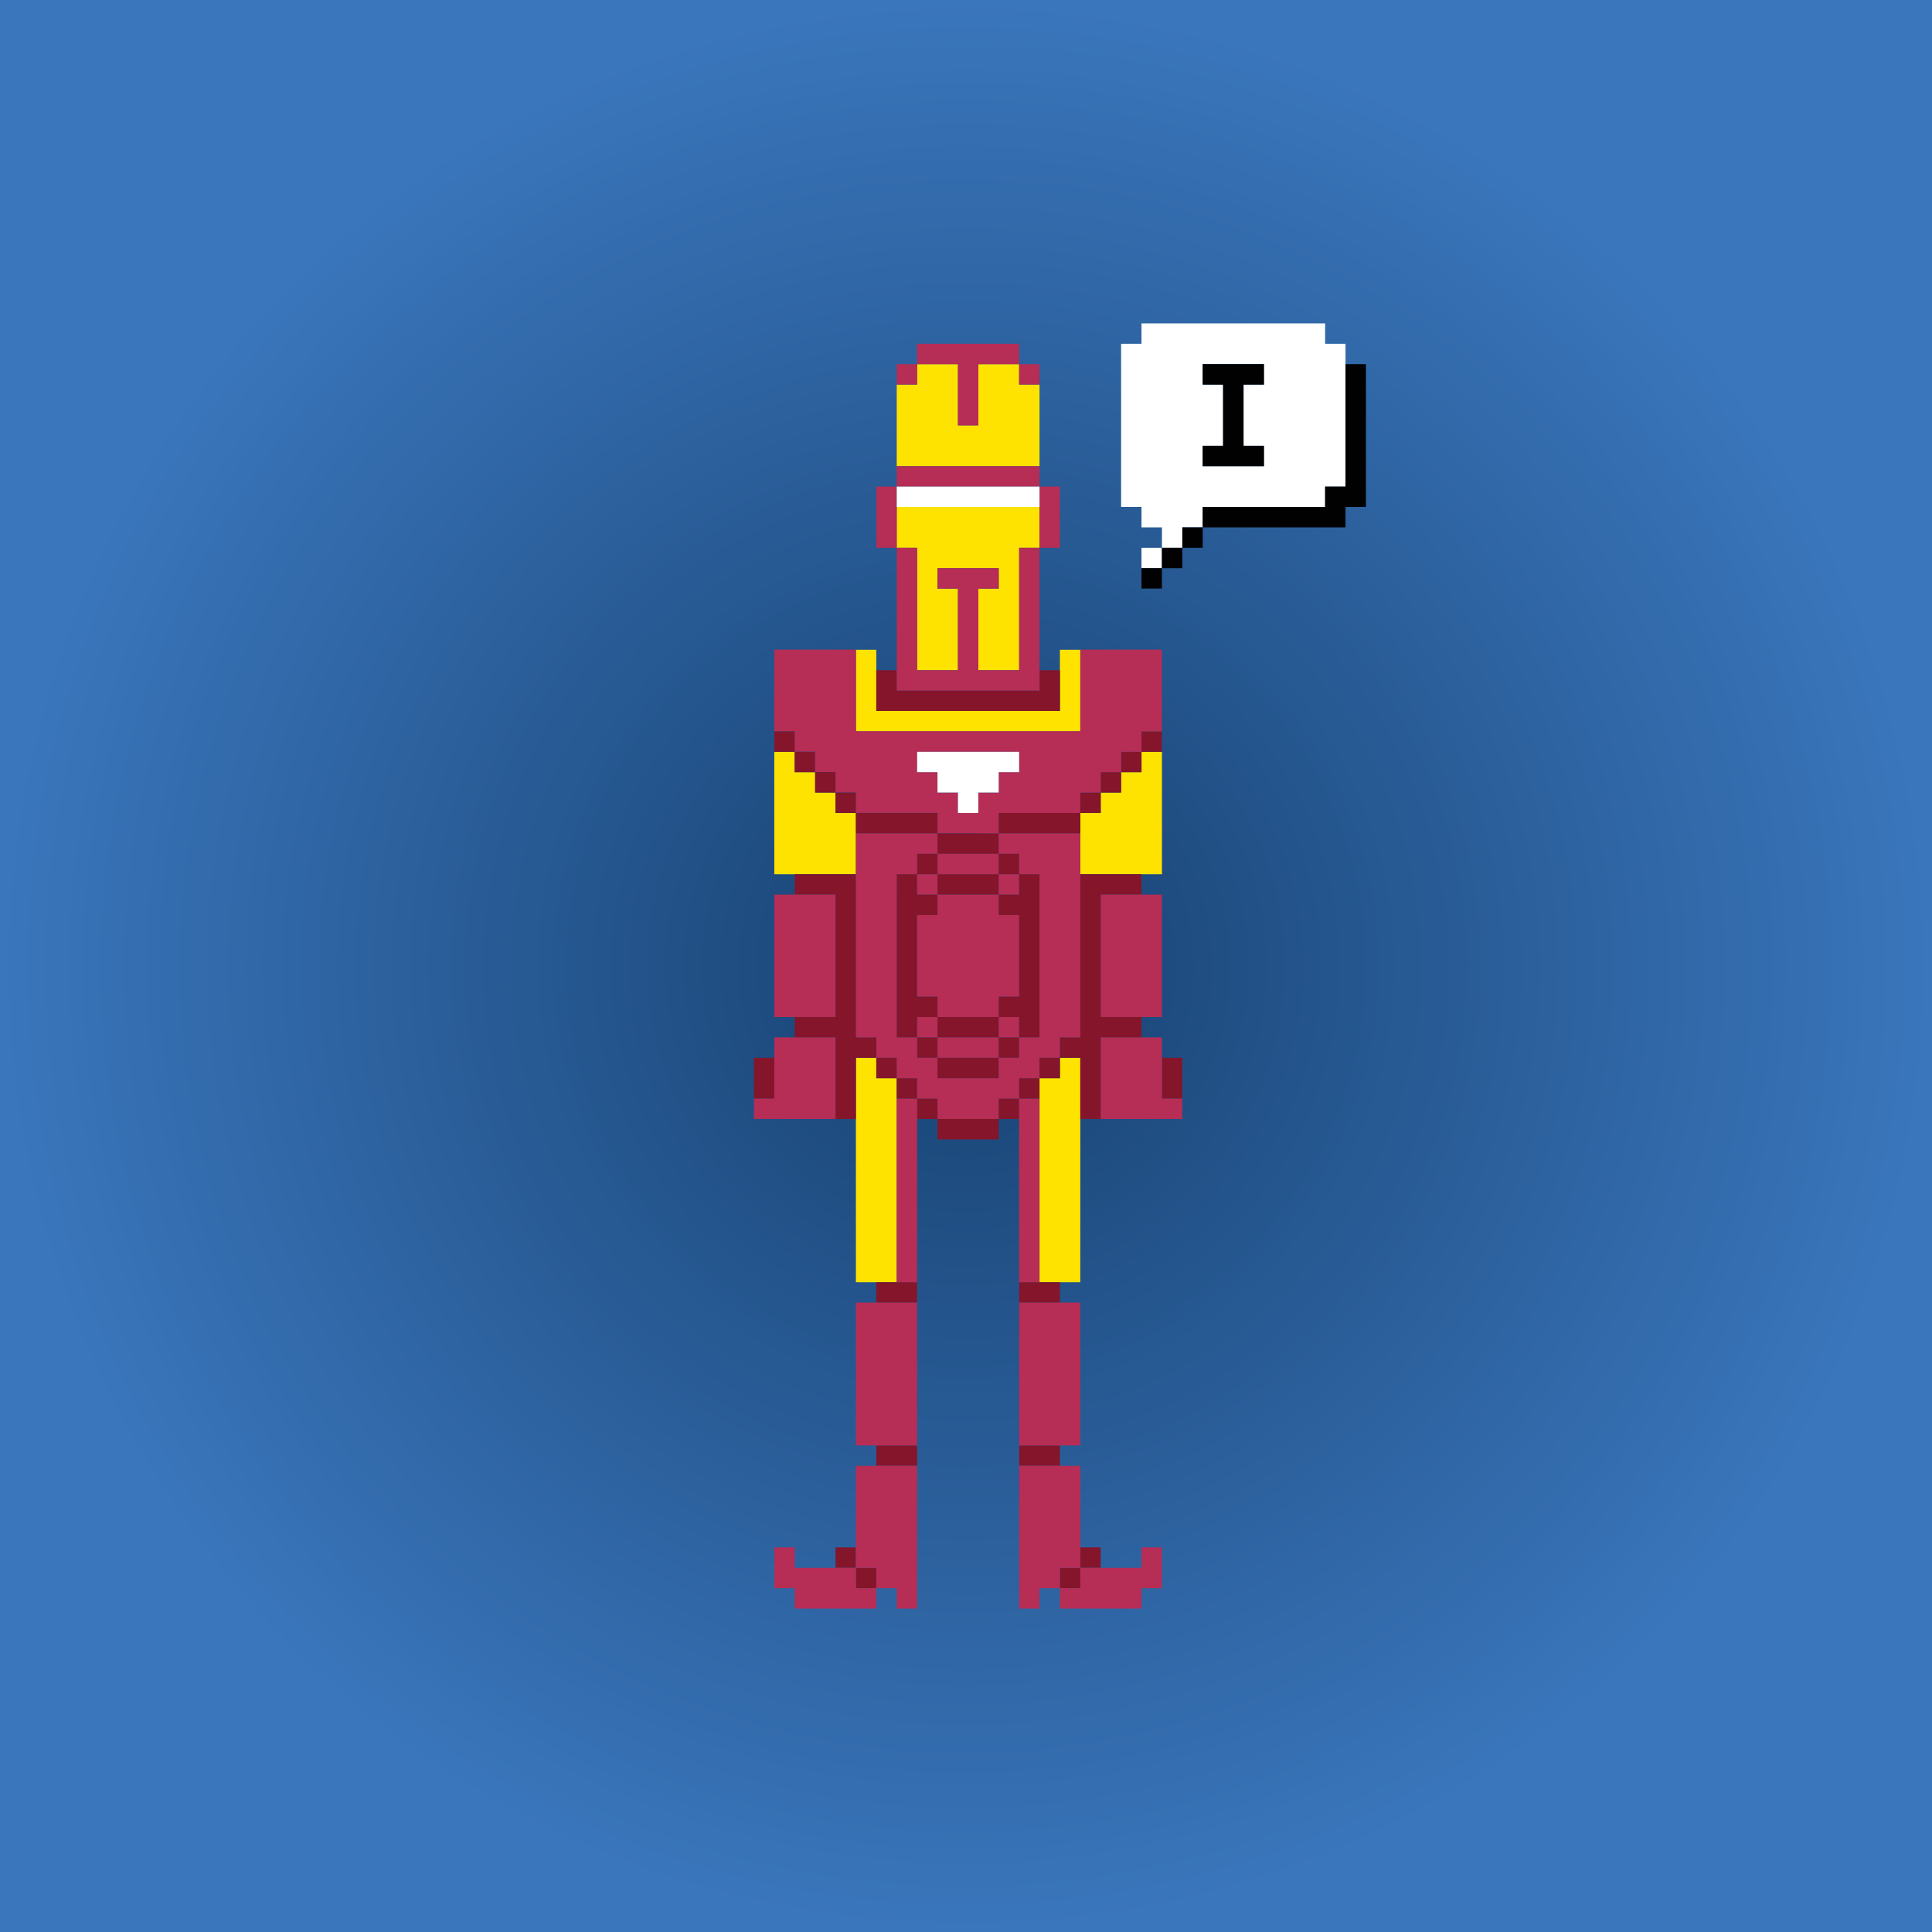 <svg xmlns="http://www.w3.org/2000/svg" xmlns:xlink="http://www.w3.org/1999/xlink" viewBox="0 0 345 345"><rect x="0" y="0" width="345" height="345" fill="#333333" stroke="none"/><defs><style>.cls-1{fill:url(#radial-gradient);}.cls-2{fill:#ffe300;}.cls-3{fill:#84152b;}.cls-4{fill:#b62d55;}.cls-5{fill:#fff;}.cls-6{fill:#010101;}</style><radialGradient id="radial-gradient" cx="172.5" cy="172.5" r="172.5" gradientUnits="userSpaceOnUse"><stop offset="0" stop-color="#174170"/><stop offset="1" stop-color="#3a76bc"/></radialGradient></defs><g id="Layer_7" data-name="Layer 7"><rect class="cls-1" width="345" height="345"/></g><g id="Layer_11" data-name="Layer 11"><polygon class="cls-2" points="152.84 145.18 149.2 145.18 149.2 141.53 145.56 141.53 145.56 137.89 141.91 137.89 141.91 134.25 138.27 134.25 138.27 156.11 141.91 156.11 145.56 156.11 149.2 156.11 152.84 156.11 152.84 145.18"/><polygon class="cls-2" points="156.48 188.89 152.84 188.89 152.84 228.97 156.48 228.97 160.13 228.97 160.13 192.54 156.48 192.54 156.48 188.89"/><polygon class="cls-2" points="167.41 83.25 171.06 83.25 174.7 83.25 178.34 83.25 181.99 83.25 185.63 83.25 185.63 68.68 181.99 68.68 181.99 65.03 178.34 65.03 174.7 65.03 174.7 75.96 171.06 75.96 171.06 65.03 167.41 65.03 163.77 65.03 163.77 68.68 160.13 68.68 160.13 83.25 163.77 83.25 167.41 83.25"/><polygon class="cls-2" points="163.77 119.68 167.41 119.68 171.06 119.68 171.06 105.11 167.41 105.11 167.41 101.46 171.06 101.46 174.7 101.46 178.34 101.46 178.34 105.11 174.7 105.11 174.7 119.68 178.34 119.68 181.99 119.68 181.99 97.82 185.63 97.82 185.63 90.53 181.99 90.53 178.34 90.53 174.7 90.53 171.06 90.53 167.41 90.53 163.77 90.53 160.13 90.53 160.13 97.82 163.77 97.82 163.77 119.68"/><polygon class="cls-2" points="189.27 130.61 192.91 130.61 192.91 116.03 189.27 116.03 189.27 126.96 185.63 126.96 181.99 126.96 178.34 126.96 174.7 126.96 171.06 126.96 167.41 126.96 163.77 126.96 160.13 126.96 156.48 126.96 156.48 116.03 152.84 116.03 152.84 130.61 156.48 130.61 160.13 130.61 163.77 130.61 167.41 130.61 171.06 130.61 174.7 130.61 178.34 130.61 181.99 130.61 185.63 130.61 189.27 130.61"/><polygon class="cls-2" points="189.27 192.54 185.63 192.54 185.63 228.97 189.27 228.97 192.91 228.97 192.91 188.89 189.27 188.89 189.27 192.54"/><polygon class="cls-2" points="203.84 134.25 203.84 137.89 200.2 137.89 200.2 141.53 196.56 141.53 196.56 145.18 192.91 145.18 192.91 156.11 196.56 156.11 200.2 156.11 203.84 156.11 207.49 156.11 207.49 134.25 203.84 134.25"/><rect class="cls-3" x="134.63" y="188.89" width="3.64" height="7.29"/><rect class="cls-3" x="138.27" y="130.61" width="3.64" height="3.64"/><rect class="cls-3" x="141.91" y="134.25" width="3.64" height="3.64"/><rect class="cls-3" x="145.56" y="137.89" width="3.64" height="3.64"/><rect class="cls-3" x="149.2" y="141.53" width="3.64" height="3.64"/><rect class="cls-3" x="149.2" y="276.32" width="3.64" height="3.64"/><polygon class="cls-3" points="152.84 185.25 152.84 156.11 149.2 156.11 145.56 156.11 141.91 156.11 141.91 159.75 145.56 159.75 149.2 159.75 149.2 181.61 145.56 181.61 141.91 181.61 141.91 185.25 145.56 185.25 149.2 185.25 149.2 199.82 152.84 199.82 152.84 188.89 156.48 188.89 156.48 185.25 152.84 185.25"/><rect class="cls-3" x="152.84" y="279.97" width="3.64" height="3.64"/><rect class="cls-3" x="156.48" y="188.89" width="3.64" height="3.64"/><polygon class="cls-3" points="156.48 228.97 156.48 232.61 160.13 232.61 163.77 232.61 163.77 228.97 160.13 228.97 156.48 228.97"/><polygon class="cls-3" points="156.48 258.11 156.48 261.75 160.13 261.75 163.77 261.75 163.77 258.11 160.13 258.11 156.48 258.11"/><polygon class="cls-3" points="163.77 126.96 167.41 126.96 171.06 126.96 174.7 126.96 178.34 126.96 181.99 126.96 185.63 126.96 189.27 126.96 189.27 119.68 185.63 119.68 185.63 123.32 181.99 123.32 178.34 123.32 174.7 123.32 171.06 123.32 167.41 123.32 163.77 123.32 160.13 123.32 160.13 119.68 156.48 119.68 156.48 126.96 160.13 126.96 163.77 126.96"/><rect class="cls-3" x="160.13" y="192.54" width="3.64" height="3.64"/><polygon class="cls-3" points="163.77 145.18 160.13 145.18 156.48 145.18 152.84 145.18 152.84 148.82 156.48 148.82 160.13 148.82 163.77 148.82 167.41 148.82 167.41 145.18 163.77 145.18"/><rect class="cls-3" x="163.77" y="152.46" width="3.64" height="3.64"/><polygon class="cls-3" points="167.41 181.61 167.41 177.96 163.77 177.96 163.77 163.39 167.41 163.39 167.41 159.75 163.77 159.75 163.77 156.11 160.13 156.11 160.13 185.25 163.77 185.25 163.77 181.61 167.41 181.61"/><rect class="cls-3" x="163.77" y="185.25" width="3.64" height="3.64"/><rect class="cls-3" x="163.77" y="196.18" width="3.64" height="3.64"/><polygon class="cls-3" points="171.06 159.75 174.7 159.75 178.34 159.75 178.34 156.11 174.7 156.11 171.06 156.11 167.41 156.11 167.41 159.75 171.06 159.75"/><polygon class="cls-3" points="171.06 148.82 167.41 148.82 167.41 152.46 171.06 152.46 174.7 152.46 178.34 152.46 178.34 148.82 174.7 148.82 171.06 148.82"/><polygon class="cls-3" points="171.06 181.61 167.41 181.61 167.41 185.25 171.06 185.25 174.7 185.25 178.34 185.25 178.34 181.61 174.7 181.61 171.06 181.61"/><polygon class="cls-3" points="171.06 188.89 167.41 188.89 167.41 192.54 171.06 192.54 174.7 192.54 178.34 192.54 178.34 188.89 174.7 188.89 171.06 188.89"/><polygon class="cls-3" points="171.06 199.82 167.41 199.82 167.41 203.47 171.06 203.47 174.7 203.47 178.34 203.47 178.34 199.82 174.7 199.82 171.06 199.82"/><rect class="cls-3" x="178.34" y="152.46" width="3.64" height="3.64"/><polygon class="cls-3" points="178.34 159.75 178.34 163.39 181.99 163.39 181.99 177.96 178.34 177.96 178.34 181.61 181.99 181.61 181.99 185.25 185.63 185.25 185.63 156.11 181.99 156.11 181.99 159.75 178.34 159.75"/><rect class="cls-3" x="178.34" y="185.25" width="3.64" height="3.64"/><rect class="cls-3" x="178.34" y="196.18" width="3.64" height="3.64"/><rect class="cls-3" x="181.98" y="192.54" width="3.64" height="3.64"/><polygon class="cls-3" points="185.63 145.18 181.99 145.18 178.34 145.18 178.34 148.82 181.99 148.82 185.63 148.82 189.27 148.82 192.91 148.82 192.91 145.18 189.27 145.18 185.63 145.18"/><rect class="cls-3" x="185.63" y="188.89" width="3.64" height="3.64"/><polygon class="cls-3" points="189.27 232.61 189.27 228.97 185.63 228.97 181.99 228.97 181.99 232.61 185.63 232.61 189.27 232.61"/><polygon class="cls-3" points="189.27 258.11 185.63 258.11 181.99 258.11 181.99 261.75 185.63 261.75 189.27 261.75 189.27 258.11"/><rect class="cls-3" x="189.27" y="279.97" width="3.64" height="3.64"/><rect class="cls-3" x="192.91" y="141.53" width="3.64" height="3.64"/><rect class="cls-3" x="192.91" y="276.32" width="3.64" height="3.64"/><rect class="cls-3" x="196.56" y="137.89" width="3.64" height="3.64"/><polygon class="cls-3" points="196.56 156.11 192.91 156.11 192.91 185.25 189.27 185.25 189.27 188.89 192.91 188.89 192.91 199.82 196.56 199.82 196.56 185.25 200.2 185.25 203.84 185.25 203.84 181.61 200.2 181.61 196.56 181.61 196.56 159.75 200.2 159.75 203.84 159.75 203.84 156.11 200.2 156.11 196.56 156.11"/><rect class="cls-3" x="200.2" y="134.25" width="3.64" height="3.64"/><rect class="cls-3" x="203.84" y="130.61" width="3.64" height="3.64"/><rect class="cls-3" x="207.49" y="188.89" width="3.64" height="7.29"/><polygon class="cls-4" points="141.91 199.82 145.56 199.82 149.2 199.82 149.2 185.25 145.56 185.25 141.91 185.25 138.27 185.25 138.27 196.18 134.63 196.18 134.63 199.82 138.27 199.82 141.91 199.82"/><polygon class="cls-4" points="145.56 181.61 149.2 181.61 149.2 159.75 145.56 159.75 141.91 159.75 138.27 159.75 138.27 181.61 141.91 181.61 145.56 181.61"/><polygon class="cls-4" points="152.84 279.97 149.2 279.97 145.56 279.97 141.91 279.97 141.91 276.32 138.27 276.32 138.27 283.61 141.91 283.61 141.91 287.25 145.56 287.25 149.2 287.25 152.84 287.25 156.48 287.25 156.48 283.61 152.84 283.61 152.84 279.97"/><rect class="cls-4" x="156.48" y="86.89" width="3.64" height="10.93"/><polygon class="cls-4" points="156.48 232.61 152.84 232.61 152.84 258.11 156.48 258.11 160.13 258.11 163.77 258.11 163.77 232.61 160.13 232.61 156.48 232.61"/><polygon class="cls-4" points="156.48 261.75 152.84 261.75 152.84 279.97 156.48 279.97 156.48 283.61 160.13 283.61 160.13 287.25 163.77 287.25 163.77 261.75 160.13 261.75 156.48 261.75"/><rect class="cls-4" x="160.13" y="65.03" width="3.64" height="3.64"/><rect class="cls-4" x="160.13" y="196.18" width="3.64" height="32.79"/><polygon class="cls-4" points="167.41 86.89 171.06 86.89 174.7 86.89 178.34 86.89 181.99 86.89 185.63 86.89 185.63 83.25 181.99 83.25 178.34 83.25 174.7 83.25 171.06 83.25 167.41 83.25 163.77 83.25 160.13 83.25 160.13 86.89 163.77 86.89 167.41 86.89"/><rect class="cls-4" x="163.77" y="156.11" width="3.64" height="3.64"/><rect class="cls-4" x="163.77" y="181.61" width="3.64" height="3.64"/><polygon class="cls-4" points="171.06 65.03 171.06 75.96 174.7 75.96 174.7 65.03 178.34 65.03 181.99 65.03 181.99 61.39 178.34 61.39 174.7 61.39 171.06 61.39 167.41 61.39 163.77 61.39 163.77 65.03 167.41 65.03 171.06 65.03"/><path class="cls-4" d="M174.7,148.82h3.64v-3.64h14.57v-3.65h3.65v-3.64h3.64v-3.64h3.64v-3.64h3.65V116H192.91v14.58H152.84V116H138.27v14.58h3.64v3.64h3.65v3.64h3.64v3.64h3.64v3.65h14.57v3.64h7.29Zm-7.29-7.29v-3.64h-3.64v-3.64H182v3.64h-3.64v3.64H174.7v3.65h-3.64v-3.65Z"/><polygon class="cls-4" points="171.06 152.46 167.41 152.46 167.41 156.11 171.06 156.11 174.7 156.11 178.34 156.11 178.34 152.46 174.7 152.46 171.06 152.46"/><polygon class="cls-4" points="171.06 159.75 167.41 159.75 167.41 163.39 163.77 163.39 163.77 177.96 167.41 177.96 167.41 181.61 171.06 181.61 174.7 181.61 178.34 181.61 178.34 177.96 181.99 177.96 181.99 163.39 178.34 163.39 178.34 159.75 174.7 159.75 171.06 159.75"/><polygon class="cls-4" points="174.7 185.25 171.06 185.25 167.41 185.25 167.41 188.89 171.06 188.89 174.7 188.89 178.34 188.89 178.34 185.25 174.7 185.25"/><rect class="cls-4" x="178.34" y="156.11" width="3.64" height="3.64"/><rect class="cls-4" x="178.34" y="181.61" width="3.64" height="3.64"/><polygon class="cls-4" points="181.99 192.54 185.63 192.54 185.63 188.89 189.27 188.89 189.27 185.25 192.91 185.25 192.91 148.82 189.27 148.82 185.63 148.82 181.99 148.82 178.34 148.82 178.34 152.46 181.99 152.46 181.99 156.11 185.63 156.11 185.63 185.25 181.99 185.25 181.99 188.89 178.34 188.89 178.34 192.54 174.7 192.54 171.06 192.54 167.41 192.54 167.41 188.89 163.77 188.89 163.77 185.25 160.13 185.25 160.13 156.11 163.77 156.11 163.77 152.46 167.41 152.46 167.41 148.82 163.77 148.82 160.13 148.82 156.48 148.82 152.84 148.82 152.84 185.25 156.48 185.25 156.48 188.89 160.13 188.89 160.13 192.54 163.77 192.54 163.77 196.18 167.41 196.18 167.41 199.82 171.06 199.82 174.7 199.82 178.34 199.82 178.34 196.18 181.99 196.18 181.99 192.54"/><rect class="cls-4" x="181.98" y="65.03" width="3.64" height="3.64"/><polygon class="cls-4" points="181.99 119.68 178.34 119.68 174.7 119.68 174.7 105.11 178.34 105.11 178.34 101.46 174.7 101.46 171.06 101.46 167.41 101.46 167.41 105.11 171.06 105.11 171.06 119.68 167.41 119.68 163.77 119.68 163.77 97.82 160.13 97.82 160.13 123.32 163.77 123.32 167.41 123.32 171.06 123.32 174.7 123.32 178.34 123.32 181.99 123.32 185.63 123.32 185.63 97.82 181.99 97.82 181.99 119.68"/><rect class="cls-4" x="181.98" y="196.18" width="3.64" height="32.79"/><rect class="cls-4" x="185.63" y="86.89" width="3.64" height="10.93"/><polygon class="cls-4" points="185.63 232.61 181.99 232.61 181.99 258.11 185.63 258.11 189.27 258.11 192.91 258.11 192.91 232.61 189.27 232.61 185.63 232.61"/><polygon class="cls-4" points="192.91 279.97 192.91 261.75 189.27 261.75 185.63 261.75 181.99 261.75 181.99 287.25 185.63 287.25 185.63 283.61 189.27 283.61 189.27 279.97 192.91 279.97"/><polygon class="cls-4" points="200.2 159.75 196.56 159.75 196.56 181.61 200.2 181.61 203.84 181.61 207.49 181.61 207.49 159.75 203.84 159.75 200.2 159.75"/><polygon class="cls-4" points="203.84 279.97 200.2 279.97 196.56 279.97 192.91 279.97 192.91 283.61 189.27 283.61 189.27 287.25 192.91 287.25 196.56 287.25 200.2 287.25 203.84 287.25 203.84 283.61 207.49 283.61 207.49 276.32 203.84 276.32 203.84 279.97"/><polygon class="cls-4" points="207.49 196.18 207.49 185.25 203.84 185.25 200.2 185.25 196.56 185.25 196.56 199.82 200.2 199.82 203.84 199.82 207.49 199.82 211.13 199.82 211.13 196.18 207.49 196.18"/><polygon class="cls-5" points="174.7 134.25 171.06 134.25 167.41 134.25 163.77 134.25 163.77 137.89 167.41 137.89 167.41 141.53 171.06 141.53 171.06 145.18 174.7 145.18 174.7 141.53 178.34 141.53 178.34 137.89 181.99 137.89 181.99 134.25 178.34 134.25 174.7 134.25"/><polygon class="cls-5" points="178.34 86.89 174.7 86.89 171.06 86.89 167.41 86.89 163.77 86.89 160.13 86.89 160.13 90.53 163.77 90.53 167.41 90.53 171.06 90.53 174.7 90.53 178.34 90.53 181.99 90.53 185.63 90.53 185.63 86.89 181.99 86.89 178.34 86.89"/><rect class="cls-5" x="203.84" y="97.82" width="3.64" height="3.64"/><path class="cls-5" d="M236.63,61.39V57.75H203.84v3.64H200.2V90.53h3.64v3.65h3.65v3.64h3.64V94.18h3.64V90.53h21.86V86.89h3.64V61.39ZM225.7,68.68h-3.64V79.61h3.64v3.64H214.77V79.61h3.64V68.68h-3.64V65H225.7Z"/><rect class="cls-6" x="203.84" y="101.46" width="3.64" height="3.64"/><rect class="cls-6" x="207.49" y="97.82" width="3.64" height="3.64"/><rect class="cls-6" x="211.13" y="94.18" width="3.64" height="3.64"/><polygon class="cls-6" points="222.06 83.25 225.7 83.25 225.7 79.61 222.06 79.61 222.06 68.68 225.7 68.68 225.7 65.03 222.06 65.03 218.41 65.03 214.77 65.03 214.77 68.68 218.41 68.68 218.41 79.61 214.77 79.61 214.77 83.25 218.41 83.25 222.06 83.25"/><polygon class="cls-6" points="240.27 65.03 240.27 86.89 236.63 86.89 236.63 90.53 232.99 90.53 229.34 90.53 225.7 90.53 222.06 90.53 218.41 90.53 214.77 90.53 214.77 94.18 218.41 94.18 222.06 94.18 225.7 94.18 229.34 94.18 232.99 94.18 236.63 94.18 240.27 94.18 240.27 90.53 243.91 90.53 243.91 65.03 240.27 65.03"/></g></svg>